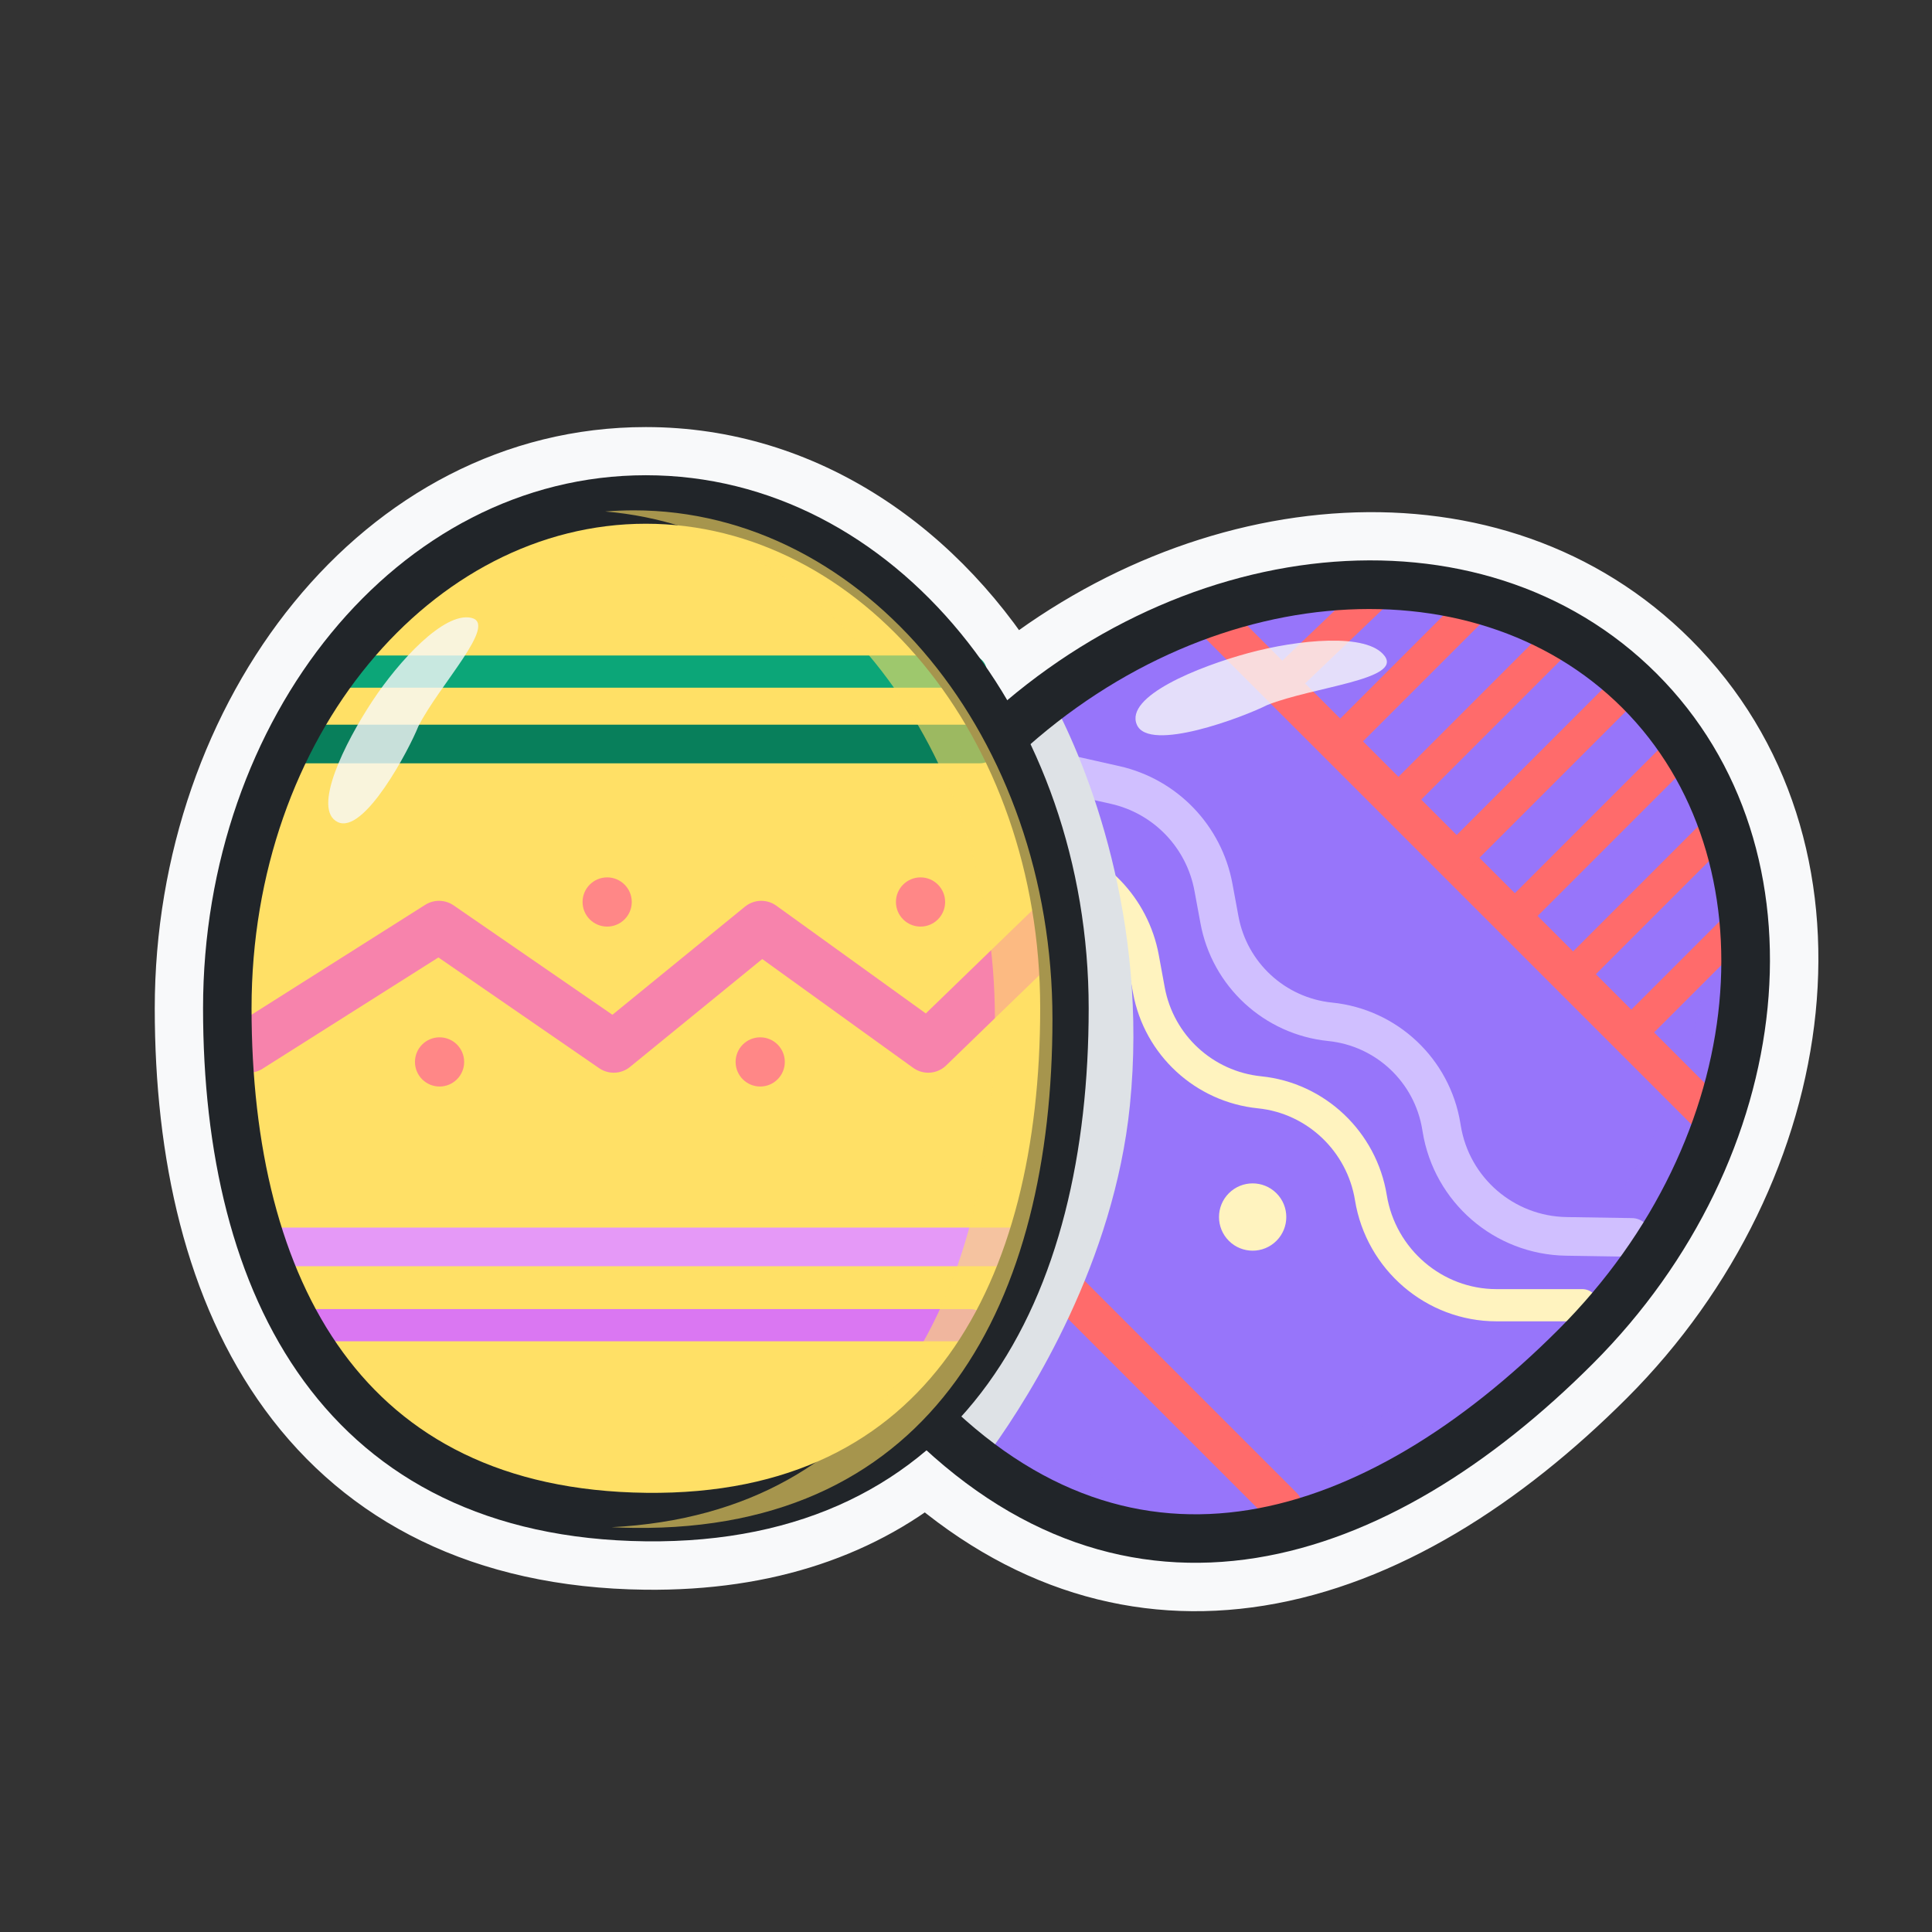 <svg width="60" height="60" viewBox="0 0 60 60" fill="none" xmlns="http://www.w3.org/2000/svg">
<rect x="0" y="0" width="60" height="60" fill="#333333" stroke="none"/>
<g clip-path="url(#clip0_50_6265)">
<mask id="path-1-outside-1_50_6265" maskUnits="userSpaceOnUse" x="4.306" y="12.763" width="53" height="38" fill="black">
<rect fill="white" x="4.306" y="12.763" width="53" height="38"/>
<path fill-rule="evenodd" clip-rule="evenodd" d="M7.812 31.317C7.812 22.862 13.426 16.269 20.058 16.269C24.183 16.269 27.914 18.819 30.145 22.782C30.104 22.823 30.062 22.864 30.02 22.906C26.873 26.053 24.625 29.606 24.048 33.304C23.485 36.922 24.538 40.575 27.7 43.979C25.844 45.511 23.349 46.403 20.067 46.364C15.591 46.311 12.575 44.636 10.652 42.004C8.704 39.335 7.812 35.592 7.812 31.317ZM28.773 45.045C26.618 46.873 23.733 47.914 20.049 47.87C15.154 47.812 11.67 45.95 9.436 42.892C7.229 39.869 6.306 35.767 6.306 31.317C6.306 22.318 12.332 14.763 20.058 14.763C24.748 14.763 28.812 17.547 31.281 21.748C37.597 16.432 46.337 15.812 51.45 20.925C56.913 26.388 55.831 35.991 49.468 42.354C46.322 45.5 42.731 47.787 39.015 48.384C35.519 48.945 32.003 47.995 28.773 45.045ZM32.003 23.112C37.919 17.937 45.93 17.535 50.385 21.99C55.074 26.679 54.382 35.31 48.403 41.289C45.379 44.313 42.062 46.369 38.776 46.897C35.795 47.376 32.754 46.611 29.856 43.995C30.148 43.671 30.424 43.33 30.682 42.972C32.888 39.922 33.81 35.766 33.81 31.317C33.81 28.352 33.156 25.545 32.003 23.112ZM30.855 24.204C31.777 26.309 32.304 28.726 32.304 31.317C32.304 35.593 31.412 39.393 29.462 42.09C29.249 42.383 29.023 42.665 28.784 42.934C25.917 39.838 25.052 36.642 25.537 33.536C26.032 30.355 27.959 27.163 30.855 24.204Z"/>
</mask>
<path fill-rule="evenodd" clip-rule="evenodd" d="M7.812 31.317C7.812 22.862 13.426 16.269 20.058 16.269C24.183 16.269 27.914 18.819 30.145 22.782C30.104 22.823 30.062 22.864 30.02 22.906C26.873 26.053 24.625 29.606 24.048 33.304C23.485 36.922 24.538 40.575 27.7 43.979C25.844 45.511 23.349 46.403 20.067 46.364C15.591 46.311 12.575 44.636 10.652 42.004C8.704 39.335 7.812 35.592 7.812 31.317ZM28.773 45.045C26.618 46.873 23.733 47.914 20.049 47.87C15.154 47.812 11.67 45.95 9.436 42.892C7.229 39.869 6.306 35.767 6.306 31.317C6.306 22.318 12.332 14.763 20.058 14.763C24.748 14.763 28.812 17.547 31.281 21.748C37.597 16.432 46.337 15.812 51.45 20.925C56.913 26.388 55.831 35.991 49.468 42.354C46.322 45.5 42.731 47.787 39.015 48.384C35.519 48.945 32.003 47.995 28.773 45.045ZM32.003 23.112C37.919 17.937 45.93 17.535 50.385 21.99C55.074 26.679 54.382 35.31 48.403 41.289C45.379 44.313 42.062 46.369 38.776 46.897C35.795 47.376 32.754 46.611 29.856 43.995C30.148 43.671 30.424 43.33 30.682 42.972C32.888 39.922 33.81 35.766 33.81 31.317C33.81 28.352 33.156 25.545 32.003 23.112ZM30.855 24.204C31.777 26.309 32.304 28.726 32.304 31.317C32.304 35.593 31.412 39.393 29.462 42.09C29.249 42.383 29.023 42.665 28.784 42.934C25.917 39.838 25.052 36.642 25.537 33.536C26.032 30.355 27.959 27.163 30.855 24.204Z" fill="#F8F9FA"/>
<path d="M30.145 22.782L31.197 23.852C31.68 23.377 31.785 22.637 31.453 22.046L30.145 22.782ZM30.02 22.906L31.081 23.967L31.081 23.967L30.02 22.906ZM24.048 33.304L22.566 33.073L22.566 33.073L24.048 33.304ZM27.7 43.979L28.654 45.136C28.973 44.873 29.169 44.49 29.196 44.078C29.224 43.666 29.08 43.261 28.799 42.958L27.7 43.979ZM20.067 46.364L20.085 44.864L20.085 44.864L20.067 46.364ZM10.652 42.004L11.864 41.119L11.864 41.119L10.652 42.004ZM28.773 45.045L29.784 43.938C29.227 43.428 28.378 43.413 27.802 43.901L28.773 45.045ZM20.049 47.87L20.067 46.37L20.067 46.37L20.049 47.87ZM9.436 42.892L8.225 43.777L8.225 43.777L9.436 42.892ZM31.281 21.748L29.988 22.509C30.212 22.889 30.592 23.152 31.028 23.227C31.463 23.302 31.909 23.18 32.247 22.896L31.281 21.748ZM51.45 20.925L50.389 21.985L50.389 21.985L51.45 20.925ZM49.468 42.354L50.529 43.415L50.529 43.415L49.468 42.354ZM39.015 48.384L38.777 46.903L38.777 46.903L39.015 48.384ZM50.385 21.99L49.324 23.05L49.324 23.05L50.385 21.99ZM32.003 23.112L31.015 21.983C30.51 22.425 30.36 23.148 30.648 23.755L32.003 23.112ZM38.776 46.897L39.014 48.378L39.014 48.378L38.776 46.897ZM29.856 43.995L28.743 42.989C28.476 43.284 28.337 43.673 28.358 44.071C28.378 44.468 28.555 44.841 28.85 45.108L29.856 43.995ZM30.682 42.972L31.898 43.851L31.898 43.851L30.682 42.972ZM30.855 24.204L32.228 23.602C32.029 23.146 31.615 22.818 31.124 22.729C30.634 22.639 30.131 22.799 29.782 23.155L30.855 24.204ZM29.462 42.09L30.677 42.969L30.677 42.969L29.462 42.09ZM28.784 42.934L27.683 43.953C27.971 44.263 28.375 44.438 28.798 44.434C29.221 44.43 29.622 44.248 29.904 43.932L28.784 42.934ZM25.537 33.536L27.019 33.767L27.019 33.767L25.537 33.536ZM20.058 14.769C12.341 14.769 6.312 22.316 6.312 31.317H9.312C9.312 23.408 14.511 17.769 20.058 17.769V14.769ZM31.453 22.046C29.017 17.72 24.839 14.769 20.058 14.769V17.769C23.527 17.769 26.812 19.919 28.838 23.518L31.453 22.046ZM31.081 23.967C31.119 23.928 31.158 23.89 31.197 23.852L29.094 21.712C29.049 21.756 29.004 21.801 28.96 21.845L31.081 23.967ZM25.53 33.535C26.04 30.268 28.057 26.991 31.081 23.967L28.96 21.845C25.689 25.116 23.21 28.943 22.566 33.073L25.53 33.535ZM28.799 42.958C25.918 39.857 25.044 36.656 25.53 33.535L22.566 33.073C21.925 37.188 23.157 41.293 26.601 45L28.799 42.958ZM20.049 47.864C23.628 47.907 26.484 46.927 28.654 45.136L26.745 42.822C25.204 44.094 23.07 44.9 20.085 44.864L20.049 47.864ZM9.441 42.888C11.673 45.945 15.155 47.806 20.049 47.864L20.085 44.864C16.026 44.816 13.477 43.328 11.864 41.119L9.441 42.888ZM6.312 31.317C6.312 35.767 7.235 39.867 9.441 42.888L11.864 41.119C10.172 38.803 9.312 35.418 9.312 31.317H6.312ZM27.802 43.901C25.962 45.463 23.443 46.41 20.067 46.37L20.032 49.37C24.023 49.417 27.274 48.283 29.743 46.189L27.802 43.901ZM20.067 46.37C15.589 46.317 12.572 44.641 10.648 42.007L8.225 43.777C10.768 47.259 14.719 49.307 20.032 49.37L20.067 46.37ZM10.648 42.007C8.698 39.337 7.806 35.593 7.806 31.317H4.806C4.806 35.941 5.76 40.401 8.225 43.777L10.648 42.007ZM7.806 31.317C7.806 22.855 13.425 16.263 20.058 16.263V13.263C11.24 13.263 4.806 21.781 4.806 31.317H7.806ZM20.058 16.263C24.108 16.263 27.729 18.664 29.988 22.509L32.574 20.988C29.895 16.43 25.388 13.263 20.058 13.263V16.263ZM32.247 22.896C38.169 17.91 45.995 17.592 50.389 21.985L52.51 19.864C46.678 14.032 37.024 14.953 30.315 20.601L32.247 22.896ZM50.389 21.985C55.079 26.676 54.391 35.31 48.408 41.293L50.529 43.415C57.271 36.672 58.746 26.099 52.51 19.864L50.389 21.985ZM48.408 41.293C45.383 44.318 42.065 46.375 38.777 46.903L39.252 49.865C43.397 49.2 47.261 46.683 50.529 43.415L48.408 41.293ZM38.777 46.903C35.758 47.388 32.696 46.597 29.784 43.938L27.761 46.153C31.31 49.394 35.28 50.503 39.252 49.865L38.777 46.903ZM51.445 20.929C46.265 15.748 37.329 16.46 31.015 21.983L32.991 24.241C38.508 19.414 45.595 19.321 49.324 23.05L51.445 20.929ZM49.464 42.35C55.828 35.985 56.902 26.386 51.445 20.929L49.324 23.05C53.246 26.973 52.935 34.636 47.343 40.228L49.464 42.35ZM39.014 48.378C42.728 47.782 46.318 45.496 49.464 42.35L47.343 40.228C44.44 43.131 41.396 44.957 38.538 45.416L39.014 48.378ZM28.85 45.108C32.069 48.014 35.562 48.932 39.014 48.378L38.538 45.416C36.027 45.819 33.438 45.208 30.861 42.881L28.85 45.108ZM29.467 42.093C29.239 42.408 28.998 42.707 28.743 42.989L30.969 45C31.299 44.635 31.608 44.252 31.898 43.851L29.467 42.093ZM32.31 31.317C32.31 35.594 31.418 39.395 29.467 42.093L31.898 43.851C34.358 40.45 35.31 35.938 35.31 31.317H32.31ZM30.648 23.755C31.704 25.984 32.31 28.572 32.31 31.317H35.31C35.31 28.133 34.608 25.106 33.358 22.47L30.648 23.755ZM33.804 31.317C33.804 28.522 33.235 25.901 32.228 23.602L29.481 24.806C30.318 26.718 30.804 28.929 30.804 31.317H33.804ZM30.677 42.969C32.882 39.92 33.804 35.766 33.804 31.317H30.804C30.804 35.421 29.943 38.865 28.246 41.21L30.677 42.969ZM29.904 43.932C30.178 43.624 30.436 43.302 30.677 42.969L28.246 41.21C28.063 41.464 27.869 41.706 27.664 41.935L29.904 43.932ZM24.054 33.305C23.493 36.906 24.534 40.553 27.683 43.953L29.884 41.914C27.299 39.123 26.612 36.379 27.019 33.767L24.054 33.305ZM29.782 23.155C26.765 26.238 24.616 29.703 24.054 33.305L27.019 33.767C27.449 31.007 29.154 28.087 31.927 25.253L29.782 23.155Z" fill="#F8F9FA" mask="url(#path-1-outside-1_50_6265)"/>
<path d="M48.556 41.705C42.385 47.875 34.74 50.391 28.191 43.686C21.643 36.981 24.002 29.492 30.172 23.322C36.343 17.151 45.461 16.264 50.537 21.34C55.613 26.417 54.726 35.534 48.556 41.705Z" fill="#9775FA"/>
<g style="mix-blend-mode:multiply" opacity="0.4">
<path fill-rule="evenodd" clip-rule="evenodd" d="M28.992 43.413C35.459 49.664 42.937 47.128 48.994 41.071C55.165 34.901 56.052 25.783 50.975 20.707C50.632 20.363 50.269 20.047 49.89 19.757C54.911 24.843 54.009 33.921 47.859 40.071C42.153 45.777 35.187 48.358 28.992 43.413Z" fill="#9775FA"/>
</g>
<path d="M30.386 23.423L34.63 24.378C36.193 24.73 37.395 25.98 37.685 27.556L37.871 28.562C38.184 30.266 39.586 31.558 41.309 31.733V31.733C43.064 31.911 44.48 33.245 44.762 34.985L44.773 35.051C45.082 36.956 46.712 38.366 48.642 38.397L50.678 38.429" stroke="#D0BFFF" stroke-width="1.2" stroke-linecap="round" stroke-linejoin="round"/>
<path d="M28.195 25.614L32.439 26.569C34.002 26.92 35.204 28.171 35.495 29.746L35.68 30.753C35.994 32.457 37.395 33.748 39.118 33.923V33.923C40.873 34.101 42.292 35.455 42.574 37.195V37.195C42.885 39.108 44.539 40.535 46.477 40.535L49.139 40.535" stroke="#FFF3BF" stroke-linecap="round" stroke-linejoin="round"/>
<path d="M37.416 18.958L52.885 34.427" stroke="#FF6B6B" stroke-width="1.2" stroke-linecap="round" stroke-linejoin="round"/>
<path d="M24.373 31.314L39.842 46.783" stroke="#FF6B6B" stroke-width="1.2" stroke-linecap="round" stroke-linejoin="round"/>
<path d="M50.328 21.549L45.168 26.709" stroke="#FF6B6B" stroke-linecap="round" stroke-linejoin="round"/>
<path d="M48.52 19.742L43.36 24.902" stroke="#FF6B6B" stroke-linecap="round" stroke-linejoin="round"/>
<path d="M46.186 18.459L41.552 23.094" stroke="#FF6B6B" stroke-linecap="round" stroke-linejoin="round"/>
<path d="M43.08 18.094L39.744 21.285" stroke="#FF6B6B" stroke-linecap="round" stroke-linejoin="round"/>
<path d="M52.136 23.357L46.975 28.517" stroke="#FF6B6B" stroke-linecap="round" stroke-linejoin="round"/>
<path d="M53.417 25.691L48.783 30.326" stroke="#FF6B6B" stroke-linecap="round" stroke-linejoin="round"/>
<path d="M53.843 28.881L50.591 32.133" stroke="#FF6B6B" stroke-linecap="round" stroke-linejoin="round"/>
<g style="mix-blend-mode:soft-light" opacity="0.8">
<path d="M43.002 20.374C42.463 19.639 40.295 19.867 38.767 20.282C37.205 20.706 34.926 21.626 35.306 22.506C35.685 23.386 38.64 22.259 39.355 21.895C40.787 21.327 43.54 21.11 43.002 20.374Z" fill="#F8F9FA"/>
</g>
<g style="mix-blend-mode:multiply">
<path d="M35.089 34.336C35.676 28.552 33.773 23.77 32.681 21.747L30.314 24.113L31.771 33.822L27.523 43.044L30.797 45.005C32.031 43.285 34.597 39.178 35.089 34.336Z" fill="#DEE2E6"/>
</g>
<circle cx="31.361" cy="30.782" r="1.415" transform="rotate(45 31.361 30.782)" fill="white" stroke="#212529" stroke-width="1.2" stroke-linejoin="round"/>
<circle cx="38.902" cy="37.796" r="1.045" transform="rotate(45 38.902 37.796)" fill="#FFF3BF"/>
<path fill-rule="evenodd" clip-rule="evenodd" d="M50.385 21.986C45.695 17.297 37.064 17.989 31.085 23.968C28.062 26.991 26.045 30.268 25.537 33.533C25.035 36.754 25.982 40.071 29.11 43.273C32.229 46.467 35.538 47.413 38.776 46.894C42.062 46.366 45.379 44.31 48.403 41.286C54.382 35.307 55.074 26.676 50.385 21.986ZM30.02 22.903C36.383 16.54 45.987 15.458 51.45 20.921C56.913 26.384 55.831 35.988 49.468 42.35C46.322 45.497 42.731 47.784 39.015 48.381C35.25 48.985 31.462 47.837 28.033 44.325C24.612 40.823 23.465 37.043 24.048 33.301C24.625 29.602 26.873 26.05 30.02 22.903Z" fill="#212529"/>
<path d="M33.057 31.313C33.057 40.039 29.43 47.224 20.058 47.114C10.686 47.003 7.059 40.039 7.059 31.313C7.059 22.586 12.879 15.512 20.058 15.512C27.237 15.512 33.057 22.586 33.057 31.313Z" fill="#FFE066"/>
<path d="M7.726 32.514L13.634 28.776L19.06 32.514L23.642 28.776L28.827 32.514L32.686 28.776" stroke="#F783AC" stroke-width="1.6" stroke-linecap="round" stroke-linejoin="round"/>
<circle cx="13.651" cy="32.979" r="0.764" fill="#FF8787"/>
<circle cx="18.856" cy="28.012" r="0.764" fill="#FF8787"/>
<circle cx="23.609" cy="32.979" r="0.764" fill="#FF8787"/>
<circle cx="28.588" cy="28.012" r="0.764" fill="#FF8787"/>
<path d="M9.096 23.105H30.427" stroke="#087F5B" stroke-width="1.2" stroke-linecap="round" stroke-linejoin="round"/>
<path d="M8.207 38.723L31.672 38.723" stroke="#E599F7" stroke-width="1.2" stroke-linecap="round" stroke-linejoin="round"/>
<path d="M9.379 41.155H30.145" stroke="#DA77F2" stroke-linecap="round" stroke-linejoin="round"/>
<path d="M10.189 20.857L30.145 20.857" stroke="#0CA678" stroke-linecap="round" stroke-linejoin="round"/>
<g style="mix-blend-mode:soft-light" opacity="0.8">
<path d="M14.633 19.187C13.788 19.001 12.388 20.524 11.561 21.777C10.715 23.059 9.67 25.144 10.493 25.532C11.315 25.921 12.711 23.265 12.992 22.557C13.654 21.254 15.478 19.372 14.633 19.187Z" fill="#F8F9FA"/>
</g>
<path fill-rule="evenodd" clip-rule="evenodd" d="M20.058 16.265C13.426 16.265 7.812 22.858 7.812 31.313C7.812 35.589 8.704 39.332 10.652 42C12.575 44.633 15.591 46.308 20.067 46.361C24.531 46.414 27.54 44.743 29.462 42.086C31.412 39.389 32.304 35.59 32.304 31.313C32.304 22.858 26.691 16.265 20.058 16.265ZM6.306 31.313C6.306 22.315 12.332 14.759 20.058 14.759C27.784 14.759 33.81 22.315 33.81 31.313C33.81 35.763 32.888 39.919 30.682 42.969C28.448 46.058 24.957 47.925 20.049 47.867C15.154 47.809 11.67 45.947 9.436 42.889C7.229 39.866 6.306 35.764 6.306 31.313Z" fill="#212529"/>
<g style="mix-blend-mode:multiply" opacity="0.6">
<path fill-rule="evenodd" clip-rule="evenodd" d="M18.993 47.429C27.554 46.986 30.898 40.028 30.898 31.649C30.898 23.288 25.555 16.444 18.793 15.885C19.088 15.861 19.386 15.849 19.687 15.849C26.866 15.849 32.685 22.923 32.685 31.649C32.685 40.376 29.058 47.561 19.687 47.45C19.452 47.447 19.221 47.44 18.993 47.429Z" fill="#FFE066"/>
</g>
</g>
<defs>
<clipPath id="clip0_50_6265">
<rect width="60" height="60" fill="white"/>
</clipPath>
</defs>
</svg>
